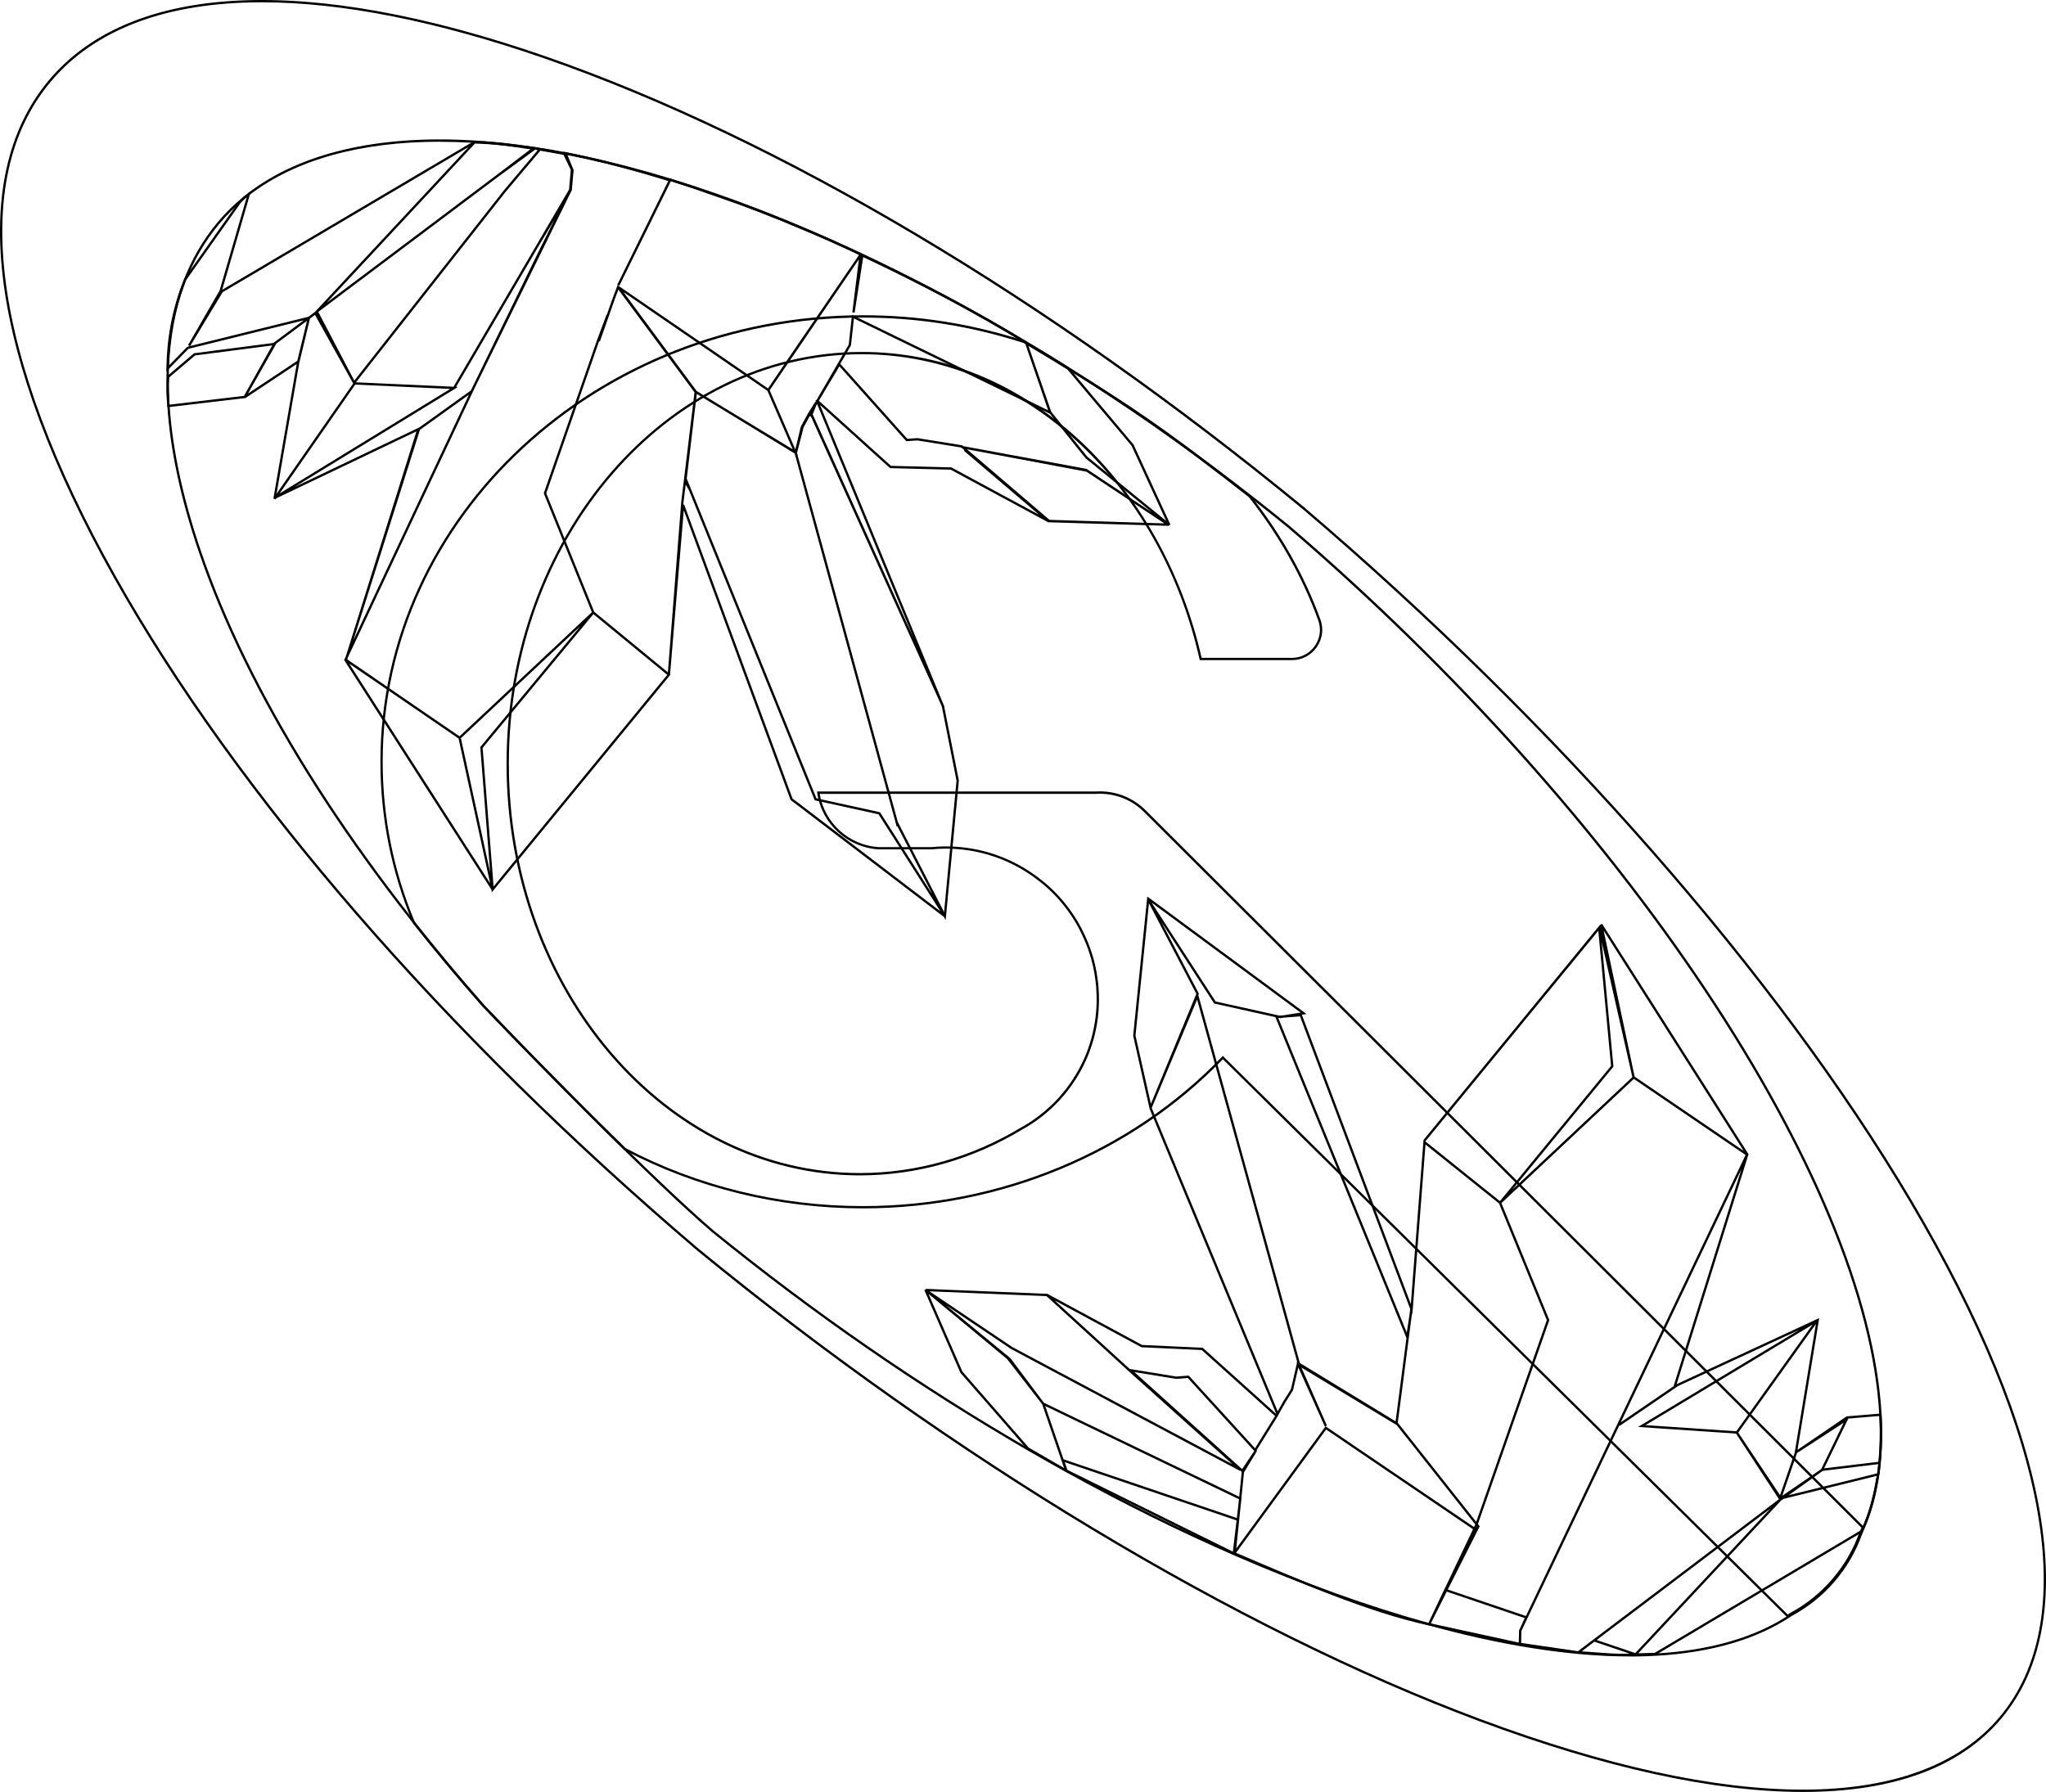 <?xml version="1.0" encoding="UTF-8" standalone="no"?>
<svg
   id="Capa_1"
   viewBox="0 0 878.402 769.459"
   version="1.1"
   width="878.402"
   height="769.458"
   sodipodi:docname="gemstone-anim.svg"
   inkscape:version="1.3.2 (091e20e, 2023-11-25, custom)"
   inkscape:export-filename="..\..\..\REPOSITORIOS  GITHUB\pure.css\pure.css\assets\img\gemstine-bgtest.svg"
   inkscape:export-xdpi="96"
   inkscape:export-ydpi="96"
   xmlns:inkscape="http://www.inkscape.org/namespaces/inkscape"
   xmlns:sodipodi="http://sodipodi.sourceforge.net/DTD/sodipodi-0.dtd"
   xmlns="http://www.w3.org/2000/svg"
   xmlns:svg="http://www.w3.org/2000/svg">
  <sodipodi:namedview
     id="namedview1"
     pagecolor="#ffffff"
     bordercolor="#000000"
     borderopacity="0.25"
     inkscape:showpageshadow="2"
     inkscape:pageopacity="0.0"
     inkscape:pagecheckerboard="0"
     inkscape:deskcolor="#d1d1d1"
     inkscape:zoom="1"
     inkscape:cx="340"
     inkscape:cy="217.5"
     inkscape:window-width="1366"
     inkscape:window-height="697"
     inkscape:window-x="-8"
     inkscape:window-y="-8"
     inkscape:window-maximized="1"
     inkscape:current-layer="layer2" />
  <defs
     id="defs29" />
  <path
     id="gemstone-inf"
     style="font-variation-settings:'wght' 700;display:inline;fill:none;stroke:#000000;stroke-opacity:1"
     d="M 492.975,385.895 487,444.688 l 7.055,31.379 0.033,0.076 54.385,131.01 3.014,-5.33 3.188,-5.055 2.582,-11.17 11.975,26.744 -11.576,-26.346 42.312,25.549 33.982,42.963 30.686,-87.672 -20.627,-50.354 -0.016,-0.037 -32.41,-25.986 -5.627,72.785 -0.377,1.693 -6.01,46.207 -41.914,-25.547 -43.604,-157.932 -20.014,47.816 20.133,-48.76 -20.945,-40.055 28.373,43.803 27.662,6.141 1.891,-0.145 8.5,-1.361 z m 58.176,50.572 -1.479,0.236 -0.412,-0.092 -1.186,0.092 56.111,137.381 1.393,-9.146 0.377,-2.893 -47.502,-126.141 z m 92.857,80.016 57.396,-53.846 48.654,33.145 -94.68,198.748 -0.09,-0.013 -2.435,5.317 -0.162,0.338 -0.066,2.164 -0.059,3.564 25.055,3.648 6.726,-5.129 0.084,-0.041 79.945,-60.461 -62.168,66.486 0.131,0.045 8.211,-0.221 88.779,-52.795 c 4.137,-8.677 5.66,-16.808 7.016,-24.359 l -40.889,10.09 -0.539,0.383 -0.447,0.27 -0.047,0.051 -18.775,-28.74 -0.119,-0.006 0.031,-0.039 -40.699,-2.742 75.16,-45.246 -34.354,48.043 18.697,28.01 6.615,-19.191 9.416,-57.119 -60.197,27.887 -25.082,17.125 23.807,-16.271 31.221,-99.896 -62.715,-98.695 13.93,65.666 -14.613,-64.447 -0.164,0.199 5.596,59.457 z m 42.574,-118.08 -0.006,-0.072 -75.031,91.465 z m 78.875,244.762 16.795,-11.957 0.006,-0.012 -17.881,12.234 z m 16.801,-11.969 0.135,-0.092 24.539,-2.965 c 0.162,-2.227 1.024,-9.789 0.398,-20.656 l -14.371,1.197 -21.742,14.84 21.555,-13.971 z m -80.049,79.209 -17.777,-6.025 -6.801,5.143 c 8.139,0.383 15.826,1.558 24.557,0.906 z m -49.584,-8.068 0.035,-2.174 0.193,-0.328 2.525,-5.305 -34.5,-11.697 -7.329,14.624 38.964,8.476 z m -39.108,-4.847 7.36,-14.657 -0.352,-0.119 z m 0.026,-0.015 19.492,-41.009 -63.805,-43.324 -39.331,53.835 c 26.492,11.358 57.503,24.857 83.643,30.498 z m -82.109,-44.873 0.102,-0.058 -1.38,13.314 z m 0.102,-0.058 0.605,-5.986 -0.705,5.953 z m -0.1,-0.033 -75.125,-25.469 1.549,4.463 71.854,35.525 z m -73.688,-21.016 -9.867,-28.732 -15.17,-19.559 -35.021,-29.042 35.82,29.44 14.371,19.16 84.574,40.691 1.174,-11.617 -48.227,-43.445 19.561,3.195 5.189,-0.4 28.74,31.535 9.182,-14.77 -31.934,-28.74 -25.947,-1.197 -40.66,-21.949 -0.053,-0.002 36.721,33.527 46.305,41.514 -98.197,-52.293 -36.387,-24.494 -0.6,-0.498 15.43,35.371 28.572,32.771 z m -8.268,-75.432 -0.004,-0.004 -51.85,-2.127 z m 84.148,75.773 0.074,0.066 5.59,-9.182 -5.59,8.383 z m -1.174,11.617 -0.314,3.104 0.365,-3.078 z m 100.58,13.012 0.857,0.582 0.805,-1.594 -0.748,-0.945 -0.051,0.148 z m 0.857,0.582 -13.016,25.785 h 0.002 l 13.02,-25.781 z m 173.029,-28.758 -0.57,4.936 c 0.239,-1.467 0.486,-3.469 0.57,-4.936 z"
     sodipodi:nodetypes="ccccccccccccccccccccccccccccccccccccccccccccccccccccccccccccccccccccccccccccccccccccccccccccccccccccccccccccccccccccccccccccccccccccccccccccccccccccccccccccccccccccccccccccccccccccccc">
    <title
       id="title2">gemstone-inf</title>
  </path>
  <path
     id="gemstone-sup"
     style="font-variation-settings:'wght' 700;display:inline;fill:none;stroke:#000000;stroke-opacity:1"
     d="m 203.877,60.945 -0.129,0.076 c -0.041,-5.12e-4 -0.082,-0.005 -0.123,-0.006 l 0.035,0.057 -108.434,64.044 -14.058,23.313 13.565,-23.493 12.105,-41.614 c -1.304,1.034 -2.714,2.084 -3.963,3.615 L 79.5,120 c -5.17,12.75 -7.388,25.5 -7.562,38.25 l 8.803,-8.988 -0.037,0.066 51.957,-12.855 2.715,-2.035 0.012,0.021 0.619,-0.666 16.298,31.077 -16.917,-30.411 -0.043,0.047 -2.68,1.967 h -0.004 l -0.012,0.01 v 0.002 l -0.043,0.031 -0.002,0.006 0.043,-0.031 -4.527,18.719 -0.051,0.033 -10.209,58.914 0.381,-0.549 61.365,-29.318 -31.156,99.264 31.409,-99.279 22.719,-16.297 -54.219,115.264 0.049,0.033 -0.004,0.012 0.006,-0.01 34.777,23.854 14.139,9.688 L 254.691,263 l -20.707,-51.188 22.723,-65.385 4.143,-11.086 -3.768,11.148 6.152,-17.529 2.104,-5.631 33.326,44.973 0.004,-0.033 0.09,0.055 0.006,-0.043 -33.275,-44.98 64.125,44.021 0.168,0.115 0.084,0.059 8.816,-13.051 30.592,-44.77 -39.406,57.825 11.621,26.844 -42.719,-26.062 -0.006,0.047 42.884,25.981 2.617,-10.883 2.984,-5.537 3.275,-5.26 -2.154,5.305 56.61,125.58 -56.431,-124.995 -1.131,-0.507 -2.883,5.33 -2.884,11.242 38.104,139.348 5.354,19.621 0.043,-0.107 20.506,39.945 5.5,-58.203 -6.293,-31.781 0.012,-0.031 -54.014,-131.061 0.216,0.007 31.24,28.199 25.986,0.662 41.863,22.603 -36.056,-30.634 35.987,30.615 51.619,1.534 -51.322,-1.596 -37.01,-31.645 53.236,10.004 34.686,23.026 -35.016,-23.298 -53.08,-9.781 -0.395,-0.34 -18.916,-3.049 -4.596,0.309 -28.999,-32.481 -9.544,15.975 14.104,-24.285 1.32,-12.076 0.012,-0.096 84.661,41.192 -10.187,-29.62 10.201,29.493 15.562,19.406 35.581,28.974 -15.768,-34.255 -27.779,-33.029 c -5.571,-3.561 -11.284,-7.141 -17.787,-10.818 -22.52,-14.105 -46.292,-26.207 -70.469,-37.662 l -3.793,24.521 3.066,-24.695 0.062,-0.092 c -0.016,-0.008 -0.033,-0.016 -0.049,-0.023 l 0.006,-0.043 -0.023,0.035 c -0.023,-0.011 -0.047,-0.022 -0.07,-0.033 l 0.049,-0.068 c -0.064,-0.029 -0.129,-0.057 -0.193,-0.086 l 0.018,-0.025 c -8.383,-4.049 -16.893,-7.76 -25.455,-11.334 -12.009,-5.11 -24.202,-9.821 -36.619,-14.047 -6.3,-2.24 -12.697,-4.418 -19.244,-6.504 l -0.018,0.033 -0.148,-0.037 c -0.028,-0.009 -0.056,-0.02 -0.084,-0.029 l -22.254,45.256 22.178,-45.047 C 273.688,73.109 259.032,69.092 242.752,65.77 l 2.998,7.262 -0.023,0.262 0.025,0.057 -0.756,8.023 -1.979,4.111 -10.785,21.611 -29.879,61.295 42.709,-86.99 -14.07,23.695 -36.008,61.473 -42.494,-1.924 42.484,1.934 -76.693,46.971 33.973,-48.916 0.027,-0.039 -0.184,-0.328 64.598,-82.197 15.096,-17.906 10.461,1.869 -0.055,-0.113 c -3.667,-0.683 -7.395,-1.453 -11.229,-2.012 l -0.076,0.096 -1.252,-0.273 -16.721,12.26 -76.859,57.748 67.639,-72.602 c 8.42,0.155 16.841,1.343 25.262,2.66 L 212.92,75.988 229.375,63.625 c -9.005,-1.219 -17.389,-2.493 -25.57,-2.602 z m 38.375,5.086 3.141,6.488 -2.789,-6.426 z m 3.141,6.488 0.148,0.342 0.002,-0.029 z m 0.148,0.342 -0.75,8.678 -13.799,23.557 13.244,-22.049 0.789,-1.586 0.701,-8.168 z m 255.798,152.291 -0.305,-0.388 0.532,0.693 z m 0.015,-0.167 -0.067,0.06 0.187,0.183 z m -202.59,-56.657 -0.006,-0.004 -1.289,10.547 -0.012,0.119 z m -1.307,10.662 -0.297,2.412 0.309,-2.531 0.838,-7.4 -4.256,35.197 0.15,-1.23 -0.043,0.516 0.072,-0.596 0.102,0.25 2.854,-24.225 z m -3.125,26.617 -0.031,0.26 1.801,4.104 z m 1.77,4.363 -2.008,-3.236 0.065,-0.781 -0.09,0.74 -0.018,-0.025 -1.129,9.262 0.014,0.037 -5.771,73.74 6.086,-72.885 46.604,126.434 1.459,1.061 64.346,49.1 -28.152,-44.193 -27.355,-6.01 h -0.006 z m -8.938,79.736 L 254.691,263 l -47.988,57.953 4.811,60.967 75.66,-92.205 z m 11.143,-118.236 0.379,-3.139 -0.021,-0.029 z M 183.188,307.129 148.184,283.175 l 63.33,98.751 -14.188,-65.098 z m -55.119,-151.887 0.006,-0.033 4.529,-18.688 -14.648,10.91 -12.72,22.714 12.755,-22.458 -34.459,4.468 -11.369,9.664 c -0.309,4.137 -0.268,8.266 0.188,12.5 L 105.25,170.438 l 0.025,-0.049 z m 222.764,17 0.012,0.012 -0.004,0.006 z"
     sodipodi:nodetypes="cccccccccccccccccccccccccccccccccccccccccccccccccccccccccccccccccccccccccccccccccccccccccccccccccccccccccccccccccccccccccccccccccccccccccccccccccccccccccccccccccccccccccccccccccccccccccccccccccccccccccccccccccccccccccccccccccccccccccccccccccccccccccc">
    <title
       id="title12">gemstone-sup</title>
  </path>
  <path
     d="m 767.389,694.549 -0.28,-0.28 -242.09,-239.44 c -39.29,40.71 -95.58,64.05 -154.52,64.05 -36.03,0 -71.5,-8.69 -102.57,-25.12 l -0.12,-0.08 c -22.35,-21.86 -46.11,-46.21 -60.9,-61.71 -10.35,-11.76 -20.29,-23.66 -29.54,-35.36 l -0.07,-0.12 c -9.27,-22.09 -13.98,-45.44 -13.98,-69.38 0,-105.73 92.94,-191.75 207.17,-191.75 23.67,0 46.34,3.58 69.31,10.95 l 0.1,0.05 c 16.38,9.77 35.36,21.24 53.31,33.65 14.43,10.02 28.88,21.2 43.64,32.72 l 0.08,0.08 c 13.11,16.64 23.19,34.54 29.96,53.2 1.46,4.04 0.88,8.38 -1.59,11.9 -2.47,3.53 -6.35,5.55 -10.65,5.55 h -39.56 l -0.09,-0.39 c -17.4,-77.11 -77.04,-130.96 -145.01,-130.96 -83.55,0 -151.52,78.88 -151.52,175.83 0,96.95 67.62,175.76 150.75,175.76 24.14,0 48.1,-6.79 69.29,-19.65 0.16,-0.07 0.23,-0.11 0.29,-0.15 2.11,-1.17 4.17,-2.5 6.17,-3.96 2.48,-1.81 4.84,-3.82 7.21,-6.13 1.37,-1.34 2.69,-2.78 3.92,-4.27 1.74,-2.06 3.4,-4.33 4.94,-6.75 v -0.35 h 0.23 c 1.09,-1.76 2.02,-3.41 2.84,-5.04 v 0 c 0,0 0.06,-0.13 0.06,-0.13 0.45,-0.87 0.89,-1.79 1.3,-2.73 1.13,-2.51 2.11,-5.24 3.07,-8.6 0.3,-1.04 0.53,-2.06 0.7,-2.83 0.19,-0.88 0.42,-1.91 0.58,-2.93 0.04,-0.26 0.09,-0.51 0.16,-0.81 0.15,-0.83 0.26,-1.68 0.37,-2.55 0,0 0,0 0,0 0,0 0,-0.07 0.02,-0.14 v -0.14 c 0.2,-1.6 0.33,-3.15 0.39,-4.61 0,-0.1 0,-0.22 0.01,-0.31 0.1,-2.41 0.06,-4.84 -0.12,-7.32 l -0.02,-0.33 v 0 c -0.08,-1.04 -0.19,-2.04 -0.32,-2.98 -0.26,-2.2 -0.64,-4.38 -1.13,-6.47 -0.7,-3.05 -1.7,-6.22 -2.98,-9.43 -0.89,-2.19 -1.84,-4.22 -2.8,-6.03 l -0.21,-0.4 v 0 c 0,0 -0.09,-0.17 -0.09,-0.17 -0.19,-0.36 -0.39,-0.71 -0.58,-1.08 l -0.19,-0.34 c -0.24,-0.42 -0.48,-0.84 -0.72,-1.24 -0.66,-1.1 -1.33,-2.14 -1.99,-3.09 -3.35,-4.93 -7.36,-9.35 -11.92,-13.16 -0.2,-0.16 -0.42,-0.33 -0.63,-0.5 -0.19,-0.15 -0.38,-0.3 -0.56,-0.45 v 0 l -0.16,-0.11 c -9.8,-7.81 -21.53,-12.58 -33.9,-13.8 -4.2,-0.42 -8.43,-0.42 -12.58,0 h -22.62 c -13.43,-0.81 -24.52,-11.03 -26.4,-24.3 l -0.08,-0.57 h 119.82 c 0.51,-0.03 1.03,-0.05 1.56,-0.05 7.67,0 14.82,3.04 20.14,8.56 l 0.09,0.08 307.97,307.31 -0.13,0.31 c -0.29,0.66 -0.58,1.33 -0.89,1.98 l -0.16,0.41 c -2.64,7.38 -6.58,14.16 -11.69,20.14 -5.16,6.03 -11.3,10.99 -18.25,14.76 l -0.39,0.23 c -0.36,0.24 -0.74,0.49 -1.13,0.74 l -0.34,0.21 z m -242.4,-241.14 242.53,239.87 c 0.27,-0.17 0.53,-0.34 0.79,-0.52 l 0.43,-0.26 c 6.86,-3.72 12.91,-8.61 17.99,-14.54 5.03,-5.89 8.91,-12.56 11.51,-19.84 l 0.18,-0.45 c 0.27,-0.57 0.51,-1.12 0.75,-1.67 l -243.93,-243.4 -63.64,-63.5 c -5.52,-5.72 -13.07,-8.68 -20.98,-8.22 h -118.69 c 2.04,12.53 12.62,22.11 25.35,22.88 h 22.53 c 4.16,-0.43 8.46,-0.43 12.73,0 12.52,1.23 24.39,6.04 34.32,13.92 l 0.12,0.08 c 0.24,0.18 0.47,0.37 0.72,0.57 0.21,0.17 0.42,0.34 0.63,0.5 4.64,3.88 8.71,8.37 12.11,13.37 0.67,0.97 1.35,2.03 2.02,3.14 0.25,0.41 0.49,0.84 0.74,1.26 l 0.2,0.35 c 0.2,0.38 0.39,0.73 0.58,1.08 l 0.16,0.3 h 0.07 l 0.16,0.45 c 0.95,1.8 1.87,3.8 2.75,5.96 1.3,3.26 2.32,6.48 3.03,9.58 0.49,2.13 0.88,4.34 1.15,6.57 0.14,0.98 0.25,2.03 0.33,3.12 l 0.05,0.05 -0.03,0.3 c 0.18,2.48 0.22,4.92 0.11,7.24 v 0.17 c -0.01,0.06 0,0.14 0,0.21 -0.06,1.5 -0.19,3.08 -0.38,4.71 0,0.01 0,0.1 -0.02,0.17 v 0.11 c -0.12,0.88 -0.24,1.75 -0.39,2.61 -0.06,0.29 -0.11,0.53 -0.15,0.77 -0.17,1.05 -0.4,2.09 -0.59,2.98 -0.17,0.79 -0.41,1.83 -0.72,2.89 -0.98,3.4 -1.97,6.17 -3.12,8.73 -0.4,0.92 -0.83,1.82 -1.27,2.69 l -0.05,0.11 c -0.89,1.76 -1.89,3.54 -3.08,5.43 l -0.15,0.23 c -1.55,2.42 -3.22,4.7 -4.97,6.78 -1.26,1.51 -2.6,2.97 -3.99,4.34 -2.41,2.35 -4.81,4.38 -7.32,6.22 -2.03,1.49 -4.13,2.84 -6.24,4.01 -0.07,0.05 -0.21,0.14 -0.38,0.2 -21.26,12.91 -45.4,19.75 -69.72,19.75 -83.67,0 -151.75,-79.29 -151.75,-176.76 0,-97.47 68.42,-176.83 152.52,-176.83 34.16,0 66.32,12.96 93.01,37.48 25.7,23.6 44.47,56.93 52.89,93.88 h 38.76 c 3.96,0 7.54,-1.87 9.83,-5.12 2.28,-3.25 2.82,-7.26 1.47,-10.99 -6.73,-18.55 -16.75,-36.34 -29.77,-52.88 -14.73,-11.5 -29.15,-22.65 -43.55,-32.65 -17.91,-12.38 -36.85,-23.82 -53.21,-33.58 -22.84,-7.33 -45.4,-10.89 -68.95,-10.89 -113.68,0 -206.17,85.57 -206.17,190.75 0,23.79 4.67,46.98 13.87,68.93 9.23,11.67 19.14,23.53 29.45,35.25 14.75,15.47 38.48,39.78 60.81,61.62 30.91,16.34 66.19,24.97 102.04,24.97 58.85,0 115.04,-23.37 154.15,-64.11 l 0.35,-0.37 z"
     id="gall"
     style="display:inline" />
  <path
     d="m 774.079,769.459 c -38.19,0 -84.94,-10.22 -138.96,-30.38 -104.22,-38.9 -226.72,-112.64 -336.07,-202.31 l 0.23,-0.47 -0.32,0.38 C 190.179,444.009 101.339,341.459 48.809,247.909 c -53.51,-95.27 -63.39,-171.08 -27.82,-213.45 35.34,-42.11 111.11,-45.75 213.34,-10.23 100.29,34.84 215.88,103.56 325.51,193.52 h 0.33 c 0,0 0,0.29 0,0.29 108.41,92.4 203.38,200.79 260.55,297.4 60.07,101.5 73.76,180.5 38.55,222.45 -17.58,20.95 -46.24,31.57 -85.19,31.57 z M 112.439,0.989 c -40.66,0 -71.63,11.4 -90.69,34.12 -35.28,42.03 -25.36,117.43 27.92,212.31 52.48,93.44 141.24,195.9 249.93,288.5 l 0.1,0.09 c 109.26,89.59 231.65,163.27 335.77,202.13 53.91,20.12 100.54,30.32 138.61,30.32 38.07,0 67.05,-10.5 84.43,-31.22 34.91,-41.6 21.19,-120.19 -38.65,-221.3 -57.13,-96.54 -152.03,-204.85 -260.38,-297.18 h -0.02 l -0.23,-0.21 c -109.58,-89.93 -225.06,-158.58 -325.22,-193.38 -46.47,-16.14 -87.43,-24.18 -121.57,-24.18 z"
     id="borde-ext"
     style="display:inline" />
  <path
     d="m 699.809,711.279 c -7.03,0 -14.42,-0.35 -21.97,-1.05 -1.54,-0.14 -3.09,-0.29 -4.67,-0.47 -6.33,-0.68 -13.05,-1.63 -19.96,-2.81 -12.59,-2.17 -25.92,-5.19 -39.62,-8.97 -13.01,-3.57 -26.65,-7.92 -40.54,-12.91 -13.63,-4.9 -27.69,-10.48 -41.8,-16.59 -0.36,-0.15 -0.72,-0.32 -1.09,-0.48 -23.7,-10.31 -47.98,-22.32 -72.16,-35.7 -5.82,-3.22 -11.46,-6.41 -16.76,-9.48 -46.73,-27.07 -92.4,-58.66 -135.74,-93.89 -24.57,-21.09 -72.14,-69.28 -98.13,-96.52 -59.15,-67.17 -101.38,-134.84 -122.13,-195.72 -7.63,-22.39 -12.14,-43.36 -13.4,-62.32 -0.28,-4.23 -0.41,-8.42 -0.37,-12.44 0.01,-1.15 0.03,-2.3 0.06,-3.43 0.45,-13.49 2.75,-25.94 6.86,-37 3.64,-9.74 8.72,-18.54 15.11,-26.16 3.26,-3.88 6.94,-7.51 10.94,-10.78 0.73,-0.61 1.42,-1.16 2.13,-1.69 22.32,-17.14 55.54,-24.96 96.08,-22.6 0.59,0.02 1.17,0.06 1.77,0.11 8.16,0.52 16.76,1.46 25.54,2.8 0.45,0.06 0.87,0.12 1.3,0.21 3.4,0.52 7.01,1.14 10.72,1.85 0.72,0.13 1.45,0.26 2.18,0.42 2.43,0.47 4.84,0.96 7.17,1.46 11.84,2.54 24.21,5.78 36.78,9.62 25.36,7.76 51.98,18.1 79.1,30.73 3.17,1.47 6.54,3.07 10.03,4.76 20.92,10.11 42.28,21.65 63.49,34.3 5.8,3.46 11.51,6.95 16.96,10.37 12.11,7.59 24.19,15.54 35.89,23.64 19.98,13.89 40.12,29.05 59.84,45.08 144.46,123.77 249.07,280.92 254.42,382.17 0.4,7.4 0.25,14.51 -0.45,21.13 -0.15,1.53 -0.35,3.08 -0.58,4.61 -1.27,8.74 -3.57,16.84 -6.84,24.07 -0.07,0.17 -0.16,0.36 -0.24,0.55 l -0.29,0.69 c -2.64,7.37 -6.57,14.15 -11.68,20.13 -5.15,6.03 -11.29,10.99 -18.24,14.76 l -0.39,0.23 c -14.84,9.95 -34.42,15.68 -58.16,17.03 -2.92,0.16 -5.78,0.26 -8.5,0.29 -0.88,0.01 -1.77,0.02 -2.66,0.02 z m -511.03,-650.42 c -34.04,0 -62.05,7.79 -81.6,22.81 -0.69,0.52 -1.38,1.06 -2.09,1.66 -3.96,3.23 -7.6,6.82 -10.82,10.65 -6.32,7.53 -11.34,16.23 -14.94,25.86 -4.07,10.96 -6.35,23.31 -6.8,36.69 -0.03,1.12 -0.05,2.26 -0.06,3.41 -0.04,4 0.08,8.16 0.36,12.36 1.26,18.88 5.75,39.76 13.35,62.07 20.71,60.76 62.87,128.32 121.92,195.37 25.96,27.22 73.51,75.37 98.03,96.43 43.29,35.19 88.91,66.74 135.6,93.79 5.3,3.07 10.93,6.26 16.74,9.47 24.15,13.36 48.4,25.36 72.08,35.66 0.37,0.16 0.73,0.32 1.08,0.48 14.08,6.1 28.13,11.68 41.74,16.57 13.87,4.98 27.49,9.32 40.47,12.89 13.67,3.77 26.97,6.78 39.53,8.95 6.89,1.19 13.58,2.13 19.9,2.81 1.57,0.17 3.12,0.32 4.65,0.47 8.48,0.78 16.74,1.11 24.54,1.02 2.71,-0.03 5.55,-0.12 8.45,-0.28 23.56,-1.33 42.97,-7.01 57.68,-16.87 l 0.43,-0.26 c 6.86,-3.72 12.91,-8.61 17.98,-14.54 5.03,-5.89 8.9,-12.56 11.51,-19.83 l 0.31,-0.75 c 0.08,-0.18 0.16,-0.35 0.23,-0.53 3.23,-7.16 5.51,-15.17 6.77,-23.82 0.23,-1.51 0.43,-3.05 0.58,-4.56 v 0 c 0.69,-6.57 0.84,-13.63 0.44,-20.98 -5.33,-100.99 -109.8,-257.85 -254.06,-381.45 -19.69,-16 -39.81,-31.15 -59.77,-45.02 -11.69,-8.08 -23.75,-16.03 -35.85,-23.61 -5.44,-3.42 -11.14,-6.9 -16.94,-10.35 -21.18,-12.63 -42.52,-24.16 -63.41,-34.26 -3.49,-1.69 -6.86,-3.29 -10.02,-4.76 -27.08,-12.61 -53.65,-22.94 -78.97,-30.68 -12.54,-3.84 -24.89,-7.07 -36.7,-9.6 -2.32,-0.5 -4.73,-0.99 -7.15,-1.46 -0.73,-0.15 -1.45,-0.28 -2.17,-0.42 -3.69,-0.7 -7.29,-1.32 -10.7,-1.84 -0.43,-0.08 -0.83,-0.14 -1.24,-0.2 -8.79,-1.35 -17.36,-2.29 -25.5,-2.8 -0.59,-0.05 -1.16,-0.09 -1.74,-0.11 -4.71,-0.27 -9.33,-0.41 -13.83,-0.41 z"
     id="borde-int"
     style="display:inline" />
</svg>
